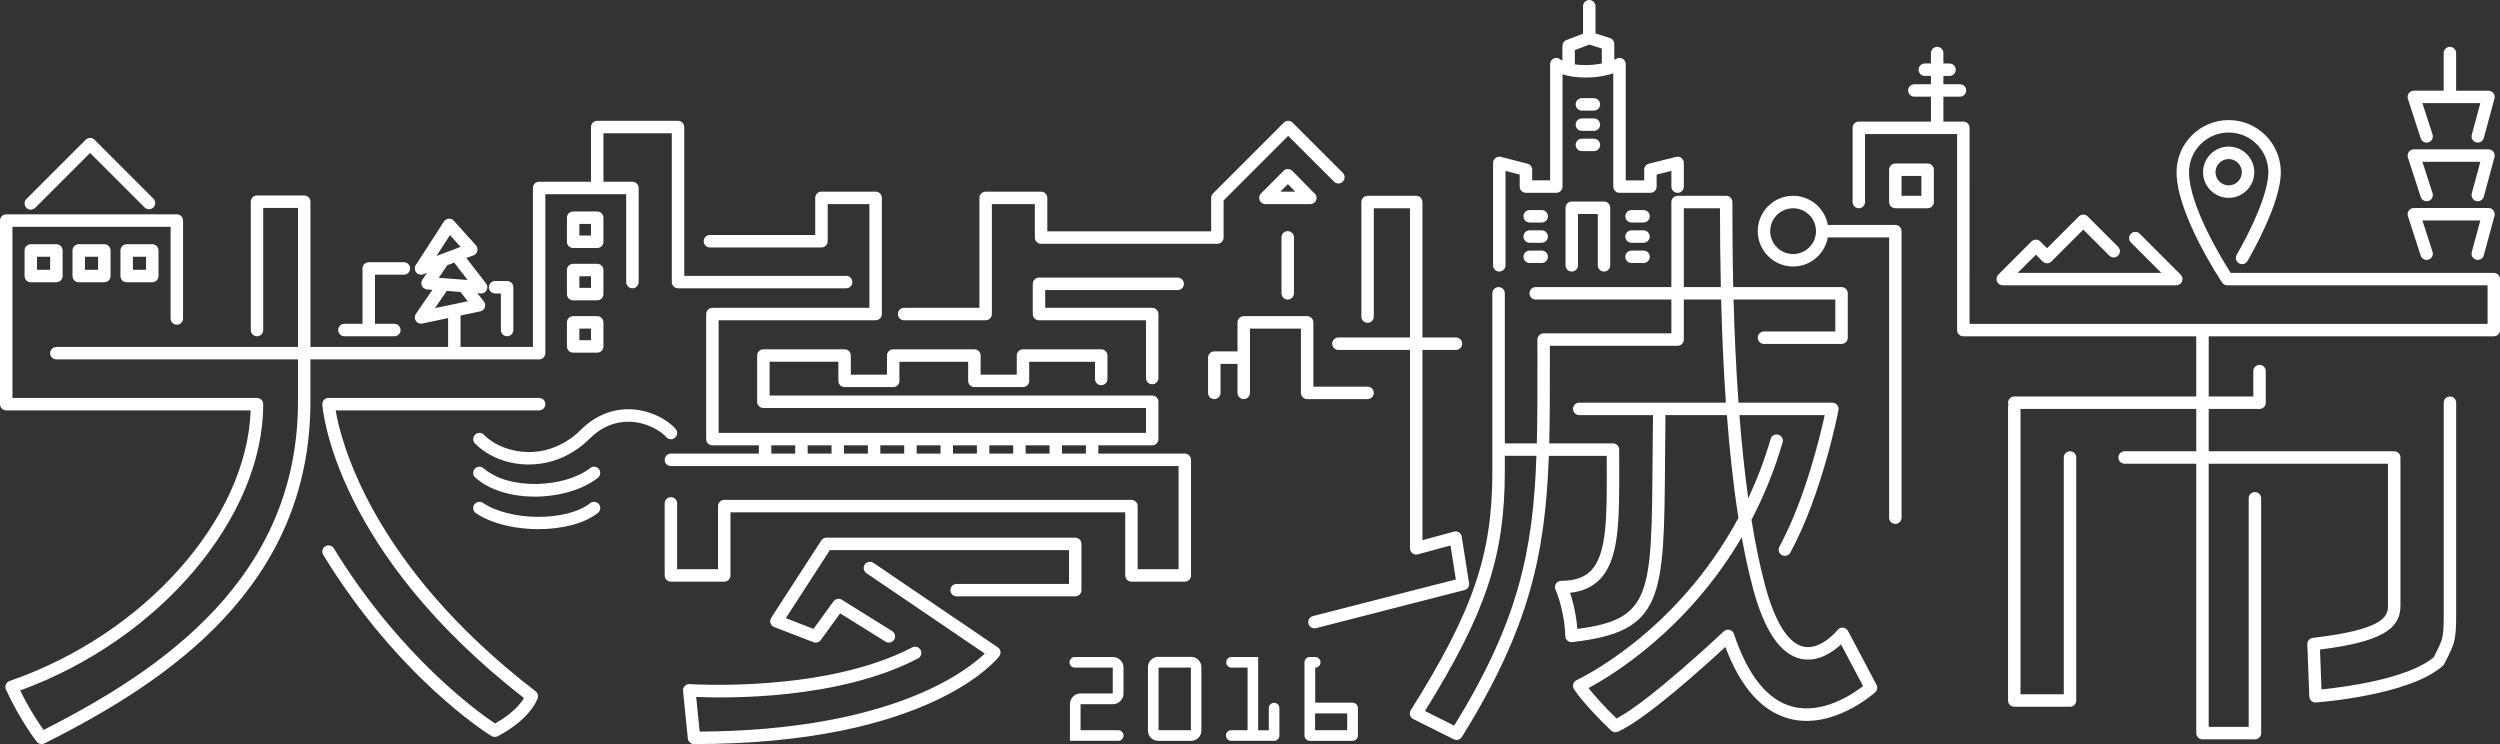 <?xml version="1.0" encoding="utf-8"?>
<!-- Generator: Adobe Illustrator 17.0.0, SVG Export Plug-In . SVG Version: 6.00 Build 0)  -->
<!DOCTYPE svg PUBLIC "-//W3C//DTD SVG 1.1 Tiny//EN" "http://www.w3.org/Graphics/SVG/1.1/DTD/svg11-tiny.dtd">
<svg version="1.1" baseProfile="tiny" id="Layer_1" xmlns="http://www.w3.org/2000/svg" xmlns:xlink="http://www.w3.org/1999/xlink"
	 x="0px" y="0px" width="200.681px" height="59.729px" viewBox="0 0 200.681 59.729" overflow="scroll" xml:space="preserve">
<rect x="0" y="0" width="200.681" height="59.729" fill="#333333" stroke="none"/>
<path fill="#FFFFFF" d="M102.869,19.053v4.492c0,0.276,0.224,0.5,0.5,0.5s0.5-0.224,0.5-0.5v-4.492c0-0.276-0.224-0.5-0.5-0.5
	S102.869,18.776,102.869,19.053z M131.93,18.488h-0.963c-0.276,0-0.5,0.224-0.5,0.5s0.224,0.5,0.5,0.5h0.963
	c0.276,0,0.5-0.224,0.5-0.5S132.207,18.488,131.93,18.488z M160.759,22.902h13.936c0.202,0,0.385-0.122,0.462-0.309
	c0.078-0.187,0.035-0.402-0.108-0.545l-3.289-3.289c-0.195-0.195-0.512-0.195-0.707,0s-0.195,0.512,0,0.707l2.436,2.435h-11.522
	l1.458-1.458l0.544,0.544c0.195,0.195,0.512,0.195,0.707,0l2.554-2.554l2.086,2.085c0.195,0.195,0.512,0.195,0.707,0
	s0.195-0.512,0-0.707l-2.439-2.439c-0.195-0.195-0.512-0.195-0.707,0l-2.554,2.554l-0.544-0.544c-0.195-0.195-0.512-0.195-0.707,0
	l-2.665,2.665c-0.143,0.143-0.186,0.358-0.108,0.545C160.374,22.781,160.557,22.902,160.759,22.902z M105.185,16.385
	c0.276,0,0.5-0.224,0.5-0.5c0-0.179-0.095-0.337-0.236-0.425l-1.705-1.739c-0.093-0.095-0.221-0.149-0.354-0.15
	c-0.163-0.017-0.262,0.052-0.356,0.146l-1.813,1.813c-0.143,0.143-0.186,0.358-0.108,0.545c0.077,0.187,0.26,0.309,0.462,0.309
	h3.591C105.172,16.384,105.178,16.385,105.185,16.385z M102.78,15.385l0.603-0.603l0.591,0.603H102.78z M194.315,20.517
	c0.068,0.211,0.265,0.346,0.476,0.346c0.051,0,0.103-0.008,0.154-0.024c0.263-0.085,0.406-0.367,0.321-0.63l-0.815-2.513h4.65
	l-0.686,2.537c-0.072,0.267,0.086,0.541,0.353,0.613c0.261,0.07,0.541-0.085,0.613-0.353l0.856-3.167
	c0.041-0.15,0.009-0.311-0.086-0.434c-0.095-0.124-0.241-0.196-0.397-0.196h-5.991c-0.16,0-0.311,0.077-0.404,0.206
	c-0.094,0.129-0.121,0.296-0.071,0.448L194.315,20.517z M94.536,23.284c0.276,0,0.5-0.224,0.5-0.5s-0.224-0.5-0.5-0.5H83.402
	c-0.276,0-0.5,0.224-0.5,0.5v2.426c0,0.276,0.224,0.5,0.5,0.5h8.588v4.634c0,0.276,0.224,0.5,0.5,0.5s0.5-0.224,0.5-0.5v-5.134
	c0-0.276-0.224-0.5-0.5-0.5h-8.588v-1.426H94.536z M131.93,20.114h-0.963c-0.276,0-0.5,0.224-0.5,0.5s0.224,0.5,0.5,0.5h0.963
	c0.276,0,0.5-0.224,0.5-0.5S132.207,20.114,131.93,20.114z M131.93,16.862h-0.963c-0.276,0-0.5,0.224-0.5,0.5s0.224,0.5,0.5,0.5
	h0.963c0.276,0,0.5-0.224,0.5-0.5S132.207,16.862,131.93,16.862z M194.315,15.809c0.068,0.211,0.265,0.346,0.476,0.346
	c0.051,0,0.103-0.008,0.154-0.024c0.263-0.085,0.406-0.367,0.321-0.63l-0.815-2.513h4.65l-0.686,2.537
	c-0.072,0.267,0.086,0.541,0.353,0.613c0.261,0.07,0.541-0.085,0.613-0.353l0.856-3.167c0.041-0.15,0.009-0.311-0.086-0.434
	c-0.095-0.124-0.241-0.196-0.397-0.196h-5.991c-0.16,0-0.311,0.077-0.404,0.206c-0.094,0.129-0.121,0.296-0.071,0.448
	L194.315,15.809z M39.743,23.558h0.463v2.934c0,0.276,0.224,0.5,0.5,0.5s0.5-0.224,0.5-0.5v-3.434c0-0.276-0.224-0.5-0.5-0.5h-0.963
	c-0.276,0-0.5,0.224-0.5,0.5S39.467,23.558,39.743,23.558z M194.315,11.102c0.068,0.211,0.265,0.346,0.476,0.346
	c0.051,0,0.103-0.008,0.154-0.024c0.263-0.085,0.406-0.367,0.321-0.63l-0.815-2.513h4.65l-0.686,2.537
	c-0.072,0.267,0.086,0.541,0.353,0.613c0.261,0.069,0.541-0.085,0.613-0.353l0.856-3.167c0.041-0.15,0.009-0.311-0.086-0.434
	c-0.095-0.124-0.241-0.196-0.397-0.196h-2.595V4.261c0-0.276-0.224-0.5-0.5-0.5s-0.5,0.224-0.5,0.5V7.28h-2.396
	c-0.16,0-0.311,0.077-0.404,0.206c-0.094,0.129-0.121,0.296-0.071,0.448L194.315,11.102z M126.982,12.132h0.963
	c0.276,0,0.5-0.224,0.5-0.5s-0.224-0.5-0.5-0.5h-0.963c-0.276,0-0.5,0.224-0.5,0.5S126.706,12.132,126.982,12.132z M126.982,8.879
	h0.963c0.276,0,0.5-0.224,0.5-0.5s-0.224-0.5-0.5-0.5h-0.963c-0.276,0-0.5,0.224-0.5,0.5S126.706,8.879,126.982,8.879z
	 M126.982,10.506h0.963c0.276,0,0.5-0.224,0.5-0.5s-0.224-0.5-0.5-0.5h-0.963c-0.276,0-0.5,0.224-0.5,0.5
	S126.706,10.506,126.982,10.506z M27.646,26.992h4.008c0.276,0,0.5-0.224,0.5-0.5s-0.224-0.5-0.5-0.5h-1.554V22.05h2.324
	c0.276,0,0.5-0.224,0.5-0.5s-0.224-0.5-0.5-0.5h-2.824c-0.276,0-0.5,0.224-0.5,0.5v4.442h-1.455c-0.276,0-0.5,0.224-0.5,0.5
	S27.37,26.992,27.646,26.992z M123.755,18.488h-0.963c-0.276,0-0.5,0.224-0.5,0.5s0.224,0.5,0.5,0.5h0.963
	c0.276,0,0.5-0.224,0.5-0.5S124.032,18.488,123.755,18.488z M128.758,21.799c0.276,0,0.5-0.224,0.5-0.5v-4.622
	c0-0.276-0.224-0.5-0.5-0.5h-2.589c-0.276,0-0.5,0.224-0.5,0.5v4.622c0,0.276,0.224,0.5,0.5,0.5s0.5-0.224,0.5-0.5v-4.122h1.589
	v4.122C128.258,21.575,128.481,21.799,128.758,21.799z M72.573,25.709h6.547c0.276,0,0.5-0.224,0.5-0.5v-8.825h3.449v2.687
	c0,0.276,0.224,0.5,0.5,0.5h14.153c0.276,0,0.5-0.224,0.5-0.5v-2.979l5.186-5.186l3.676,3.676c0.195,0.195,0.512,0.195,0.707,0
	s0.195-0.512,0-0.707l-4.03-4.03c-0.195-0.195-0.512-0.195-0.707,0l-5.686,5.686c-0.094,0.094-0.146,0.221-0.146,0.354v2.687H84.07
	v-2.687c0-0.276-0.224-0.5-0.5-0.5h-4.449c-0.276,0-0.5,0.224-0.5,0.5v8.825h-6.047c-0.276,0-0.5,0.224-0.5,0.5
	S72.297,25.709,72.573,25.709z M123.755,20.114h-0.963c-0.276,0-0.5,0.224-0.5,0.5s0.224,0.5,0.5,0.5h0.963
	c0.276,0,0.5-0.224,0.5-0.5S124.032,20.114,123.755,20.114z M120.35,21.799c0.276,0,0.5-0.224,0.5-0.5v-7.578l1.139,0.292v0.965
	c0,0.276,0.224,0.5,0.5,0.5h2.439c0.276,0,0.5-0.224,0.5-0.5V5.962c0.421,0.143,1.019,0.264,1.833,0.264
	c0.966,0,1.727-0.169,2.239-0.334v9.086c0,0.276,0.224,0.5,0.5,0.5h2.482c0.276,0,0.5-0.224,0.5-0.5v-0.963l1.184-0.297v1.261
	c0,0.276,0.224,0.5,0.5,0.5s0.5-0.224,0.5-0.5v-1.902c0-0.154-0.071-0.299-0.192-0.394c-0.122-0.095-0.282-0.129-0.429-0.091
	l-2.184,0.548c-0.223,0.056-0.378,0.256-0.378,0.485v0.854h-1.482v-9.33c0-0.178-0.095-0.343-0.25-0.433
	c-0.156-0.09-0.346-0.091-0.5-0.001c-0.002,0.001-0.061,0.033-0.167,0.079V3.531c0-0.218-0.141-0.41-0.348-0.476l-1.161-0.371V0.5
	c0-0.276-0.224-0.5-0.5-0.5s-0.5,0.224-0.5,0.5v2.205l-1.334,0.507c-0.194,0.074-0.322,0.26-0.322,0.467v1.195
	c-0.094-0.05-0.142-0.086-0.142-0.086v0c-0.145-0.14-0.357-0.179-0.542-0.1c-0.185,0.078-0.304,0.259-0.304,0.46v9.33h-1.439v-0.854
	c0-0.229-0.155-0.428-0.376-0.484l-2.139-0.548c-0.149-0.037-0.308-0.005-0.431,0.089c-0.122,0.095-0.193,0.241-0.193,0.395v8.223
	C119.85,21.575,120.073,21.799,120.35,21.799z M126.416,4.024l1.171-0.445l0.995,0.318v1.197c-0.367,0.075-0.806,0.132-1.322,0.132
	c-0.329,0-0.605-0.024-0.844-0.059V4.024z M109.779,25.914c0.276,0,0.5-0.224,0.5-0.5v-8.697h2.902v10.372h-5.743
	c-0.276,0-0.5,0.224-0.5,0.5s0.224,0.5,0.5,0.5h5.743v15.929c0,0.156,0.073,0.303,0.196,0.397c0.125,0.095,0.286,0.127,0.435,0.085
	l2.621-0.713l0.431,2.726l-11.472,2.942c-0.268,0.068-0.429,0.341-0.36,0.608c0.058,0.226,0.261,0.376,0.484,0.376
	c0.041,0,0.083-0.005,0.125-0.016l11.913-3.056c0.25-0.064,0.41-0.308,0.37-0.563l-0.589-3.726
	c-0.022-0.141-0.103-0.265-0.222-0.342c-0.119-0.077-0.265-0.1-0.403-0.063l-2.527,0.688V28.089h2.688c0.276,0,0.5-0.224,0.5-0.5
	s-0.224-0.5-0.5-0.5h-2.688V16.217c0-0.276-0.224-0.5-0.5-0.5h-3.902c-0.276,0-0.5,0.224-0.5,0.5v9.197
	C109.279,25.69,109.503,25.914,109.779,25.914z M123.755,16.862h-0.963c-0.276,0-0.5,0.224-0.5,0.5s0.224,0.5,0.5,0.5h0.963
	c0.276,0,0.5-0.224,0.5-0.5S124.032,16.862,123.755,16.862z M109.779,32.038c0.276,0,0.5-0.224,0.5-0.5s-0.224-0.5-0.5-0.5h-4.352
	v-5.161c0-0.276-0.224-0.5-0.5-0.5h-5.089c-0.276,0-0.5,0.224-0.5,0.5v2.331h-1.864c-0.276,0-0.5,0.224-0.5,0.5v2.83
	c0,0.276,0.224,0.5,0.5,0.5s0.5-0.224,0.5-0.5v-2.33h1.364v2.33c0,0.276,0.224,0.5,0.5,0.5s0.5-0.224,0.5-0.5v-5.161h4.089v5.161
	c0,0.276,0.224,0.5,0.5,0.5H109.779z M148.343,50.645c-0.079-0.148-0.228-0.247-0.396-0.263c-0.172-0.022-0.333,0.054-0.438,0.186
	c-0.014,0.017-1.333,1.638-2.724,1.344c-1.242-0.262-2.318-1.981-3.111-4.973c-0.426-1.604-0.782-3.365-1.08-5.211
	c0.971-1.854,1.83-3.92,2.5-6.212c0.078-0.266-0.075-0.543-0.34-0.62c-0.266-0.076-0.542,0.074-0.62,0.339
	c-0.502,1.719-1.113,3.305-1.798,4.767c-0.304-2.179-0.533-4.442-0.709-6.68h6.845c-0.375,1.719-1.598,6.808-3.636,10.559
	c-0.132,0.242-0.042,0.546,0.201,0.678c0.076,0.041,0.158,0.061,0.238,0.061c0.177,0,0.349-0.095,0.44-0.262
	c2.549-4.69,3.811-11.168,3.864-11.441c0.028-0.146-0.011-0.297-0.106-0.412c-0.095-0.115-0.236-0.182-0.385-0.182h-7.535
	c-0.209-2.914-0.329-5.749-0.397-8.277h8.169v2.563h-5.727c-0.276,0-0.5,0.224-0.5,0.5s0.224,0.5,0.5,0.5h6.227
	c0.276,0,0.5-0.224,0.5-0.5v-3.563c0-0.276-0.224-0.5-0.5-0.5h-8.695c-0.065-2.904-0.066-5.318-0.066-6.828
	c0-0.276-0.224-0.5-0.5-0.5h-3.9c-0.276,0-0.5,0.224-0.5,0.5v6.828h-10.891c-0.276,0-0.5,0.224-0.5,0.5s0.224,0.5,0.5,0.5h10.891
	v2.711h-10.253c-0.276,0-0.5,0.224-0.5,0.5l0.001,1.663c0.003,2.437,0.003,4.628-0.048,6.671h-2.568V23.545
	c0-0.276-0.224-0.5-0.5-0.5s-0.5,0.224-0.5,0.5v14.28c0,6.704-1.53,11.186-6.547,19.184c-0.075,0.119-0.096,0.265-0.058,0.4
	s0.132,0.249,0.258,0.313l3.247,1.623c0.072,0.036,0.148,0.053,0.223,0.053c0.168,0,0.331-0.084,0.425-0.235
	c5.452-8.749,6.703-14.741,6.986-22.572h4.649l0.001,0.739c0.012,4.171,0.021,7.184-1.293,8.502
	c-0.531,0.532-1.304,0.791-2.364,0.791c-0.167,0-0.323,0.084-0.416,0.223s-0.11,0.315-0.045,0.47
	c0.772,1.856,0.787,3.713,0.787,3.731c0,0.142,0.062,0.277,0.167,0.372c0.092,0.082,0.21,0.127,0.333,0.127
	c0.019,0,0.038-0.001,0.056-0.003c7.352-0.834,7.371-3.481,7.453-14.626c0.008-1.077,0.016-2.237,0.032-3.489
	c0-0.037-0.013-0.07-0.02-0.104h4.952c0.218,2.822,0.511,5.619,0.928,8.247c-5.005,9.318-12.89,12.979-12.985,13.022
	c-0.13,0.06-0.229,0.171-0.272,0.308s-0.024,0.285,0.05,0.408c0.028,0.046,0.708,1.148,2.98,3.33
	c0.146,0.141,0.363,0.18,0.547,0.098c2.226-0.975,6.989-5.286,8.629-6.805c1.222,3.246,2.945,5.182,5.13,5.757
	c3.484,0.916,6.758-1.991,6.896-2.116c0.17-0.153,0.214-0.402,0.107-0.605L148.343,50.645z M116.734,58.246l-2.347-1.173
	c4.902-7.896,6.408-12.456,6.408-19.248V36.59h2.538C123.063,44.274,121.876,49.885,116.734,58.246z M135.165,16.717h2.901
	c0.002,1.957,0.022,4.098,0.07,6.328h-2.97V16.717z M126.769,32.322c-0.276,0-0.5,0.224-0.5,0.5s0.224,0.5,0.5,0.5h5.939
	c-0.006,0.031-0.019,0.06-0.02,0.093c-0.016,1.253-0.024,2.415-0.032,3.494c-0.08,10.872-0.094,12.802-6.037,13.574
	c-0.05-0.63-0.191-1.72-0.589-2.897c0.992-0.107,1.77-0.454,2.363-1.049c1.607-1.612,1.598-4.799,1.585-9.211l-0.002-1.236
	c0-0.276-0.224-0.5-0.5-0.5h-5.116c0.053-2.063,0.053-4.257,0.051-6.672l0-1.162h10.253c0.276,0,0.5-0.224,0.5-0.5v-3.211h2.996
	c0.069,2.687,0.184,5.481,0.38,8.277H126.769z M143.882,56.72c-1.997-0.525-3.576-2.487-4.694-5.833
	c-0.054-0.162-0.187-0.285-0.353-0.327c-0.167-0.04-0.34,0.005-0.465,0.122c-0.061,0.058-5.937,5.602-8.605,6.994
	c-1.199-1.17-1.891-1.986-2.249-2.446c1.833-0.977,7.915-4.631,12.298-12.095c0.259,1.421,0.555,2.783,0.894,4.061
	c0.911,3.434,2.215,5.35,3.876,5.696c1.366,0.284,2.554-0.564,3.2-1.164l1.771,3.346C148.727,55.714,146.301,57.359,143.882,56.72z
	 M95.607,46.192v-9.278c0-0.276-0.224-0.5-0.5-0.5h-6.941v-0.665h4.324c0.276,0,0.5-0.224,0.5-0.5V32.25c0-0.276-0.224-0.5-0.5-0.5
	H61.778v-2.71h5.519v1.533c0,0.276,0.224,0.5,0.5,0.5h3.901c0.276,0,0.5-0.224,0.5-0.5V29.04h5.519v1.533c0,0.276,0.224,0.5,0.5,0.5
	h3.901c0.276,0,0.5-0.224,0.5-0.5V29.04h5.28v1.38c0,0.276,0.224,0.5,0.5,0.5s0.5-0.224,0.5-0.5v-1.88c0-0.276-0.224-0.5-0.5-0.5
	h-6.28c-0.276,0-0.5,0.224-0.5,0.5v1.533h-2.901V28.54c0-0.276-0.224-0.5-0.5-0.5h-6.519c-0.276,0-0.5,0.224-0.5,0.5v1.533h-2.901
	V28.54c0-0.276-0.224-0.5-0.5-0.5h-6.519c-0.276,0-0.5,0.224-0.5,0.5v3.71c0,0.276,0.224,0.5,0.5,0.5H91.99v1.999H57.687v-9.04
	h12.602c0.276,0,0.5-0.224,0.5-0.5v-9.325c0-0.276-0.224-0.5-0.5-0.5h-4.348c-0.276,0-0.5,0.224-0.5,0.5v2.98h-8.453
	c-0.276,0-0.5,0.224-0.5,0.5s0.224,0.5,0.5,0.5h8.953c0.276,0,0.5-0.224,0.5-0.5v-2.98h3.348v8.325H57.187
	c-0.276,0-0.5,0.224-0.5,0.5v10.04c0,0.276,0.224,0.5,0.5,0.5h3.729v0.665h-7.061c-0.276,0-0.5,0.224-0.5,0.5s0.224,0.5,0.5,0.5
	h40.751v8.278h-3.283v-5.067c0-0.276-0.224-0.5-0.5-0.5H58.138c-0.276,0-0.5,0.224-0.5,0.5v5.067h-3.282v-5.284
	c0-0.276-0.224-0.5-0.5-0.5s-0.5,0.224-0.5,0.5v5.784c0,0.276,0.224,0.5,0.5,0.5h4.282c0.276,0,0.5-0.224,0.5-0.5v-5.067h31.687
	v5.067c0,0.276,0.224,0.5,0.5,0.5h4.283C95.384,46.692,95.607,46.469,95.607,46.192z M63.833,36.414h-1.917v-0.665h1.917V36.414z
	 M66.75,36.414h-1.917v-0.665h1.917V36.414z M69.666,36.414H67.75v-0.665h1.917V36.414z M72.583,36.414h-1.917v-0.665h1.917V36.414z
	 M75.5,36.414h-1.917v-0.665H75.5V36.414z M78.416,36.414H76.5v-0.665h1.917V36.414z M81.333,36.414h-1.917v-0.665h1.917V36.414z
	 M84.25,36.414h-1.917v-0.665h1.917V36.414z M87.166,36.414H85.25v-0.665h1.917V36.414z M76.792,46.87c-0.276,0-0.5,0.224-0.5,0.5
	s0.224,0.5,0.5,0.5h9.519c0.276,0,0.5-0.224,0.5-0.5v-3.712c0-0.276-0.224-0.5-0.5-0.5H66.344c-0.169,0-0.328,0.086-0.42,0.229
	l-4.018,6.207c-0.082,0.126-0.102,0.283-0.056,0.426c0.046,0.144,0.155,0.258,0.295,0.313l3.156,1.218
	c0.21,0.08,0.451,0.011,0.584-0.173l1.556-2.14l3.646,2.271c0.082,0.051,0.173,0.075,0.264,0.075c0.167,0,0.33-0.084,0.425-0.235
	c0.146-0.234,0.074-0.543-0.16-0.689l-4.041-2.517c-0.223-0.138-0.515-0.08-0.668,0.131l-1.604,2.206l-2.223-0.858l3.536-5.462
	h19.195v2.712H76.792z M70.109,45.18c-0.227-0.151-0.538-0.094-0.694,0.133c-0.155,0.229-0.096,0.54,0.133,0.695l9.503,6.455
	c-1.468,1.413-7.55,6.173-22.887,6.266l-0.28-2.784c2.403,0.106,11.444,0.241,17.807-3.09c0.245-0.129,0.339-0.431,0.211-0.675
	c-0.128-0.245-0.429-0.338-0.675-0.212c-6.985,3.658-17.756,2.954-17.864,2.947c-0.144-0.015-0.291,0.045-0.394,0.151
	c-0.103,0.105-0.153,0.251-0.139,0.397l0.383,3.815c0.026,0.256,0.241,0.45,0.498,0.45c18.85,0,24.279-6.758,24.501-7.045
	c0.084-0.109,0.12-0.248,0.098-0.385c-0.021-0.136-0.099-0.257-0.213-0.335L70.109,45.18z M54.178,35.143
	c0.211-0.178,0.239-0.493,0.061-0.704c-0.6-0.715-1.982-1.515-3.598-1.585c-1.486-0.055-2.875,0.509-4.021,1.654
	c-1.153,1.152-2.673,1.796-4.198,1.778c-1.379-0.006-2.718-0.525-3.583-1.391c-0.195-0.195-0.512-0.195-0.707,0
	s-0.195,0.512,0,0.707c1.063,1.063,2.625,1.677,4.287,1.684h0.026c1.813,0,3.547-0.735,4.883-2.071
	c0.957-0.956,2.057-1.4,3.27-1.362c1.393,0.061,2.503,0.786,2.875,1.229C53.65,35.292,53.965,35.321,54.178,35.143z M180.958,13.824
	c0-1.134-0.922-2.057-2.057-2.057s-2.057,0.922-2.057,2.057s0.923,2.057,2.057,2.057S180.958,14.958,180.958,13.824z
	 M178.901,14.881c-0.583,0-1.057-0.474-1.057-1.057c0-0.583,0.474-1.057,1.057-1.057c0.583,0,1.057,0.474,1.057,1.057
	C179.958,14.407,179.483,14.881,178.901,14.881z M2.472,16.829c0.128,0,0.256-0.049,0.354-0.146l4.406-4.406l4.374,4.374
	c0.195,0.195,0.512,0.195,0.707,0s0.195-0.512,0-0.707l-4.727-4.727c-0.195-0.195-0.512-0.195-0.707,0l-4.76,4.76
	c-0.195,0.195-0.195,0.512,0,0.707C2.216,16.78,2.344,16.829,2.472,16.829z M47.375,37.57c-1.965,1.558-6.469,1.845-8.561,0.016
	c-0.208-0.183-0.523-0.163-0.706,0.047c-0.182,0.208-0.161,0.523,0.047,0.705c1.21,1.06,2.987,1.529,4.766,1.529
	c1.933,0,3.867-0.556,5.074-1.514c0.216-0.172,0.253-0.486,0.081-0.702C47.905,37.434,47.59,37.397,47.375,37.57z M152.143,18.055
	h-5.418c-0.238-1.326-1.394-2.338-2.788-2.338c-1.565,0-2.838,1.273-2.838,2.838s1.273,2.838,2.838,2.838
	c1.394,0,2.55-1.012,2.788-2.338h4.918v22.499c0,0.276,0.224,0.5,0.5,0.5s0.5-0.224,0.5-0.5V18.555
	C152.643,18.279,152.419,18.055,152.143,18.055z M143.937,20.394c-1.014,0-1.838-0.825-1.838-1.838s0.825-1.838,1.838-1.838
	s1.838,0.825,1.838,1.838S144.95,20.394,143.937,20.394z M154.735,13.124h-2.593c-0.276,0-0.5,0.224-0.5,0.5v2.592
	c0,0.276,0.224,0.5,0.5,0.5h2.593c0.276,0,0.5-0.224,0.5-0.5v-2.592C155.235,13.348,155.012,13.124,154.735,13.124z M154.235,15.717
	h-1.593v-1.592h1.593V15.717z M200.181,21.902h-21.122c-0.651-1.02-3.342-5.4-3.342-8.079c0-1.756,1.429-3.185,3.185-3.185
	s3.185,1.429,3.185,3.185c0,1.667-1.37,4.613-2.542,6.628c-0.139,0.239-0.058,0.545,0.181,0.684
	c0.238,0.138,0.544,0.058,0.684-0.181c0.447-0.769,2.678-4.724,2.678-7.131c0-2.308-1.877-4.185-4.185-4.185
	s-4.185,1.877-4.185,4.185c0,3.331,3.504,8.632,3.654,8.856c0.096,0.145,0.255,0.223,0.417,0.223c0.016,0,0.03-0.012,0.046-0.014
	c0.023,0.003,0.044,0.014,0.069,0.014h20.78v3.093h-41.583V10.259c0-0.276-0.224-0.5-0.5-0.5h-1.6V7.76h1.33
	c0.276,0,0.5-0.224,0.5-0.5s-0.224-0.5-0.5-0.5h-1.33V6.097h0.491c0.276,0,0.5-0.224,0.5-0.5s-0.224-0.5-0.5-0.5h-0.491V4.261
	c0-0.276-0.224-0.5-0.5-0.5s-0.5,0.224-0.5,0.5v0.836h-0.491c-0.276,0-0.5,0.224-0.5,0.5s0.224,0.5,0.5,0.5h0.491V6.76h-1.33
	c-0.276,0-0.5,0.224-0.5,0.5s0.224,0.5,0.5,0.5h1.33v1.999h-5.789c-0.276,0-0.5,0.224-0.5,0.5v5.958c0,0.276,0.224,0.5,0.5,0.5
	s0.5-0.224,0.5-0.5v-5.458h7.388v15.736c0,0.276,0.224,0.5,0.5,0.5h18.698v4.831h-14.607c-0.276,0-0.5,0.224-0.5,0.5
	c0,0.054,0.015,0.104,0.031,0.153c-0.016,0.049-0.031,0.099-0.031,0.153v23.6c0,0.276,0.224,0.5,0.5,0.5h4.474
	c0.276,0,0.5-0.224,0.5-0.5V36.724c0-0.276-0.224-0.5-0.5-0.5s-0.5,0.224-0.5,0.5v19.009h-3.474V32.826h14.107v3.397h-5.752
	c-0.276,0-0.5,0.224-0.5,0.5s0.224,0.5,0.5,0.5h5.752v21.625c0,0.276,0.224,0.5,0.5,0.5h4.21c0.276,0,0.5-0.224,0.5-0.5V39.998
	c0-0.276-0.224-0.5-0.5-0.5s-0.5,0.224-0.5,0.5v18.351h-3.21V37.224h14.391v11.42c0,0.897-0.466,1.909-6.034,2.559
	c-0.259,0.03-0.452,0.255-0.441,0.516l0.159,4.188c0.005,0.136,0.065,0.264,0.166,0.354c0.092,0.082,0.211,0.127,0.333,0.127
	c0.012,0,0.024,0,0.037-0.001c0.307-0.022,7.561-0.577,10.192-2.951c0.046-0.042,0.084-0.092,0.112-0.147l0.175-0.349
	c0.687-1.362,0.775-1.619,0.775-3.762V32.326c0-0.276-0.224-0.5-0.5-0.5s-0.5,0.224-0.5,0.5v16.851c0,1.987-0.05,2.087-0.668,3.312
	l-0.132,0.264c-2.053,1.762-7.337,2.421-9.011,2.589l-0.121-3.201c4.698-0.593,6.459-1.557,6.459-3.496v-11.92
	c0-0.276-0.224-0.5-0.5-0.5h-14.891v-3.397h4.08c0.276,0,0.5-0.224,0.5-0.5v-2.541c0-0.276-0.224-0.5-0.5-0.5s-0.5,0.224-0.5,0.5
	v2.041h-3.58v-4.831h22.885c0.276,0,0.5-0.224,0.5-0.5v-4.093C200.681,22.126,200.457,21.902,200.181,21.902z M2.472,19.605
	c-0.276,0-0.5,0.224-0.5,0.5v2.054c0,0.276,0.224,0.5,0.5,0.5h2.054c0.276,0,0.5-0.224,0.5-0.5v-2.054c0-0.276-0.224-0.5-0.5-0.5
	H2.472z M4.026,21.66H2.972v-1.054h1.054V21.66z M47.375,40.389c-1.873,1.479-6.379,1.468-8.613-0.023
	c-0.23-0.153-0.54-0.092-0.693,0.139c-0.153,0.229-0.091,0.54,0.139,0.693c1.279,0.854,3.167,1.279,5.01,1.279
	c1.862,0,3.68-0.435,4.778-1.303c0.217-0.172,0.253-0.486,0.082-0.703C47.907,40.257,47.593,40.219,47.375,40.389z M43.776,28.35
	V15.588h6.49v7.055c0,0.276,0.224,0.5,0.5,0.5s0.5-0.224,0.5-0.5v-7.555c0-0.276-0.224-0.5-0.5-0.5h-2.327v-3.889h5.487v11.944
	c0,0.276,0.224,0.5,0.5,0.5h13.496c0.276,0,0.5-0.224,0.5-0.5s-0.224-0.5-0.5-0.5H54.927V10.199c0-0.276-0.224-0.5-0.5-0.5h-6.487
	c-0.276,0-0.5,0.224-0.5,0.5v4.389h-4.163c-0.276,0-0.5,0.224-0.5,0.5V27.85H36.97v-2.524l1.58-0.331
	c0.169-0.035,0.309-0.156,0.368-0.319c0.059-0.163,0.029-0.345-0.078-0.48l-0.522-0.659l0.265,0.02
	c0.013,0.001,0.025,0.001,0.038,0.001c0.183,0,0.353-0.1,0.44-0.263c0.093-0.174,0.076-0.386-0.045-0.542l-1.578-2.041l0.571-0.215
	c0.155-0.058,0.271-0.189,0.31-0.349c0.039-0.161-0.003-0.33-0.114-0.453l-1.777-1.978c-0.104-0.116-0.261-0.176-0.412-0.165
	c-0.155,0.013-0.296,0.097-0.38,0.228l-2.259,3.5c-0.117,0.181-0.104,0.417,0.031,0.585c0.097,0.12,0.241,0.186,0.389,0.186
	c0.059,0,0.119-0.01,0.176-0.032l0.307-0.116l-0.375,0.552c-0.1,0.148-0.114,0.337-0.036,0.498s0.235,0.268,0.413,0.281l0.428,0.032
	l-1.325,1.93c-0.116,0.168-0.117,0.39-0.004,0.56c0.094,0.141,0.251,0.223,0.416,0.223c0.034,0,0.068-0.003,0.103-0.011l2.071-0.433
	v2.315h-11.05V16.19c0-0.276-0.224-0.5-0.5-0.5h-3.791c-0.276,0-0.5,0.224-0.5,0.5v10.303c0,0.276,0.224,0.5,0.5,0.5
	s0.5-0.224,0.5-0.5V16.69h2.791V27.85H4.526c-0.276,0-0.5,0.224-0.5,0.5s0.224,0.5,0.5,0.5h19.394v3.375
	c0,14.113-10.83,21.512-20.423,26.368c-0.382-0.536-1.157-1.688-1.877-3.169c11.16-4.053,19.51-13.85,19.51-22.981
	c0-0.276-0.224-0.5-0.5-0.5H1V18.204h12.694v7.363c0,0.276,0.224,0.5,0.5,0.5s0.5-0.224,0.5-0.5v-7.863c0-0.276-0.224-0.5-0.5-0.5
	H0.5c-0.276,0-0.5,0.224-0.5,0.5v14.738c0,0.276,0.224,0.5,0.5,0.5h19.62c-0.304,8.725-8.521,17.993-19.352,21.722
	c-0.133,0.046-0.241,0.146-0.297,0.275c-0.056,0.129-0.054,0.276,0.004,0.404c1.104,2.428,2.419,4.123,2.475,4.193
	c0.098,0.125,0.244,0.192,0.394,0.192c0.076,0,0.153-0.018,0.224-0.053c9.94-4.983,21.351-12.606,21.351-27.452V28.85h18.357
	C43.553,28.85,43.776,28.626,43.776,28.35z M37.538,22.476l-2.32-0.174l0.686-1.011l0.58-0.219c0.016,0.039,0.029,0.078,0.056,0.113
	L37.538,22.476z M36.121,18.871l0.851,0.947l-1.933,0.729L36.121,18.871z M34.914,24.734l0.948-1.382l1.098,0.082l0.592,0.747
	L34.914,24.734z M10.169,19.605c-0.276,0-0.5,0.224-0.5,0.5v2.054c0,0.276,0.224,0.5,0.5,0.5h2.054c0.276,0,0.5-0.224,0.5-0.5
	v-2.054c0-0.276-0.224-0.5-0.5-0.5H10.169z M11.723,21.66h-1.054v-1.054h1.054V21.66z M48.439,21.677c0-0.276-0.224-0.5-0.5-0.5
	h-1.931c-0.276,0-0.5,0.224-0.5,0.5v1.932c0,0.276,0.224,0.5,0.5,0.5h1.931c0.276,0,0.5-0.224,0.5-0.5V21.677z M47.439,23.109
	h-0.931v-0.932h0.931V23.109z M6.32,19.605c-0.276,0-0.5,0.224-0.5,0.5v2.054c0,0.276,0.224,0.5,0.5,0.5h2.054
	c0.276,0,0.5-0.224,0.5-0.5v-2.054c0-0.276-0.224-0.5-0.5-0.5H6.32z M7.874,21.66H6.82v-1.054h1.054V21.66z M48.439,17.477
	c0-0.276-0.224-0.5-0.5-0.5h-1.931c-0.276,0-0.5,0.224-0.5,0.5v1.932c0,0.276,0.224,0.5,0.5,0.5h1.931c0.276,0,0.5-0.224,0.5-0.5
	V17.477z M47.439,18.909h-0.931v-0.932h0.931V18.909z M47.939,25.377h-1.931c-0.276,0-0.5,0.224-0.5,0.5v1.932
	c0,0.276,0.224,0.5,0.5,0.5h1.931c0.276,0,0.5-0.224,0.5-0.5v-1.932C48.439,25.601,48.216,25.377,47.939,25.377z M47.439,27.31
	h-0.931v-0.933h0.931V27.31z M26.944,32.942h16.333c0.276,0,0.5-0.224,0.5-0.5s-0.224-0.5-0.5-0.5H26.371
	c-0.139,0-0.271,0.058-0.366,0.159c-0.095,0.102-0.143,0.238-0.132,0.377c0.035,0.478,1.018,11.75,16.186,23.554
	c-0.583,0.999-1.799,1.755-2.319,2.045c-1.291-0.861-7.616-5.36-12.942-14.058c-0.144-0.235-0.451-0.311-0.688-0.166
	c-0.235,0.145-0.31,0.452-0.165,0.688c6.058,9.893,13.207,14.357,13.508,14.542c0.08,0.05,0.171,0.074,0.262,0.074
	c0.074,0,0.149-0.017,0.218-0.05c0.101-0.049,2.473-1.213,3.219-3.031c0.085-0.208,0.021-0.448-0.158-0.586
	C29.766,45.326,27.346,35.333,26.944,32.942z M89.323,52.74h-3.042c-0.122,0-0.224,0.041-0.305,0.124
	c-0.081,0.083-0.121,0.184-0.121,0.302c0,0.118,0.04,0.218,0.121,0.301c0.081,0.083,0.183,0.124,0.305,0.124h3.042v2.075h-2.585
	c-0.234,0-0.434,0.085-0.601,0.253c-0.168,0.169-0.251,0.372-0.251,0.609v2.941h3.875c0.114,0,0.214-0.042,0.299-0.125
	c0.085-0.083,0.127-0.183,0.127-0.301s-0.042-0.219-0.127-0.302c-0.085-0.082-0.185-0.124-0.299-0.124h-3.022v-2.089h2.585
	c0.237,0,0.44-0.084,0.609-0.251s0.253-0.371,0.253-0.611v-2.075c0-0.233-0.084-0.433-0.253-0.601
	C89.762,52.824,89.56,52.74,89.323,52.74z M102.274,56.417c-0.118,0-0.218,0.042-0.301,0.127c-0.083,0.085-0.124,0.184-0.124,0.299
	v1.775h-0.852V52.74h-2.14c-0.119,0-0.219,0.041-0.302,0.124c-0.083,0.083-0.124,0.184-0.124,0.302c0,0.118,0.041,0.218,0.124,0.301
	c0.083,0.083,0.184,0.124,0.302,0.124h1.288v5.026h-1.309c-0.119,0-0.219,0.041-0.301,0.122c-0.083,0.081-0.125,0.179-0.125,0.293
	c0,0.119,0.042,0.221,0.125,0.308c0.082,0.086,0.183,0.129,0.301,0.129h3.438c0.119,0,0.219-0.042,0.302-0.125
	c0.083-0.083,0.124-0.183,0.124-0.301v-2.201c0-0.118-0.041-0.218-0.124-0.301C102.493,56.458,102.393,56.417,102.274,56.417z
	 M95.627,52.729h-2.658c-0.223,0-0.415,0.081-0.578,0.243c-0.162,0.162-0.243,0.356-0.243,0.579v5.096
	c0,0.226,0.079,0.42,0.238,0.58c0.159,0.161,0.353,0.242,0.583,0.242h2.647c0.226,0,0.42-0.08,0.58-0.242
	c0.16-0.161,0.242-0.354,0.242-0.58v-5.096c0-0.223-0.081-0.416-0.242-0.579C96.036,52.81,95.846,52.729,95.627,52.729z
	 M95.596,58.617h-2.596v-5.026h2.596V58.617z M108.578,56.406h-3.003v-2.815c0.119,0,0.219-0.041,0.302-0.124
	c0.083-0.083,0.124-0.184,0.124-0.301c0-0.115-0.041-0.215-0.124-0.299c-0.083-0.085-0.184-0.127-0.302-0.127h-0.425
	c-0.122,0-0.226,0.041-0.309,0.124c-0.085,0.083-0.128,0.184-0.128,0.302v5.877c0,0.115,0.044,0.215,0.129,0.299
	c0.086,0.085,0.189,0.128,0.308,0.128h3.417c0.119,0,0.221-0.042,0.307-0.125c0.086-0.083,0.129-0.183,0.129-0.301v-2.201
	c0-0.118-0.042-0.22-0.127-0.307C108.792,56.449,108.692,56.406,108.578,56.406z M108.141,58.617h-2.576v-1.349h2.576V58.617z"/>
</svg>
